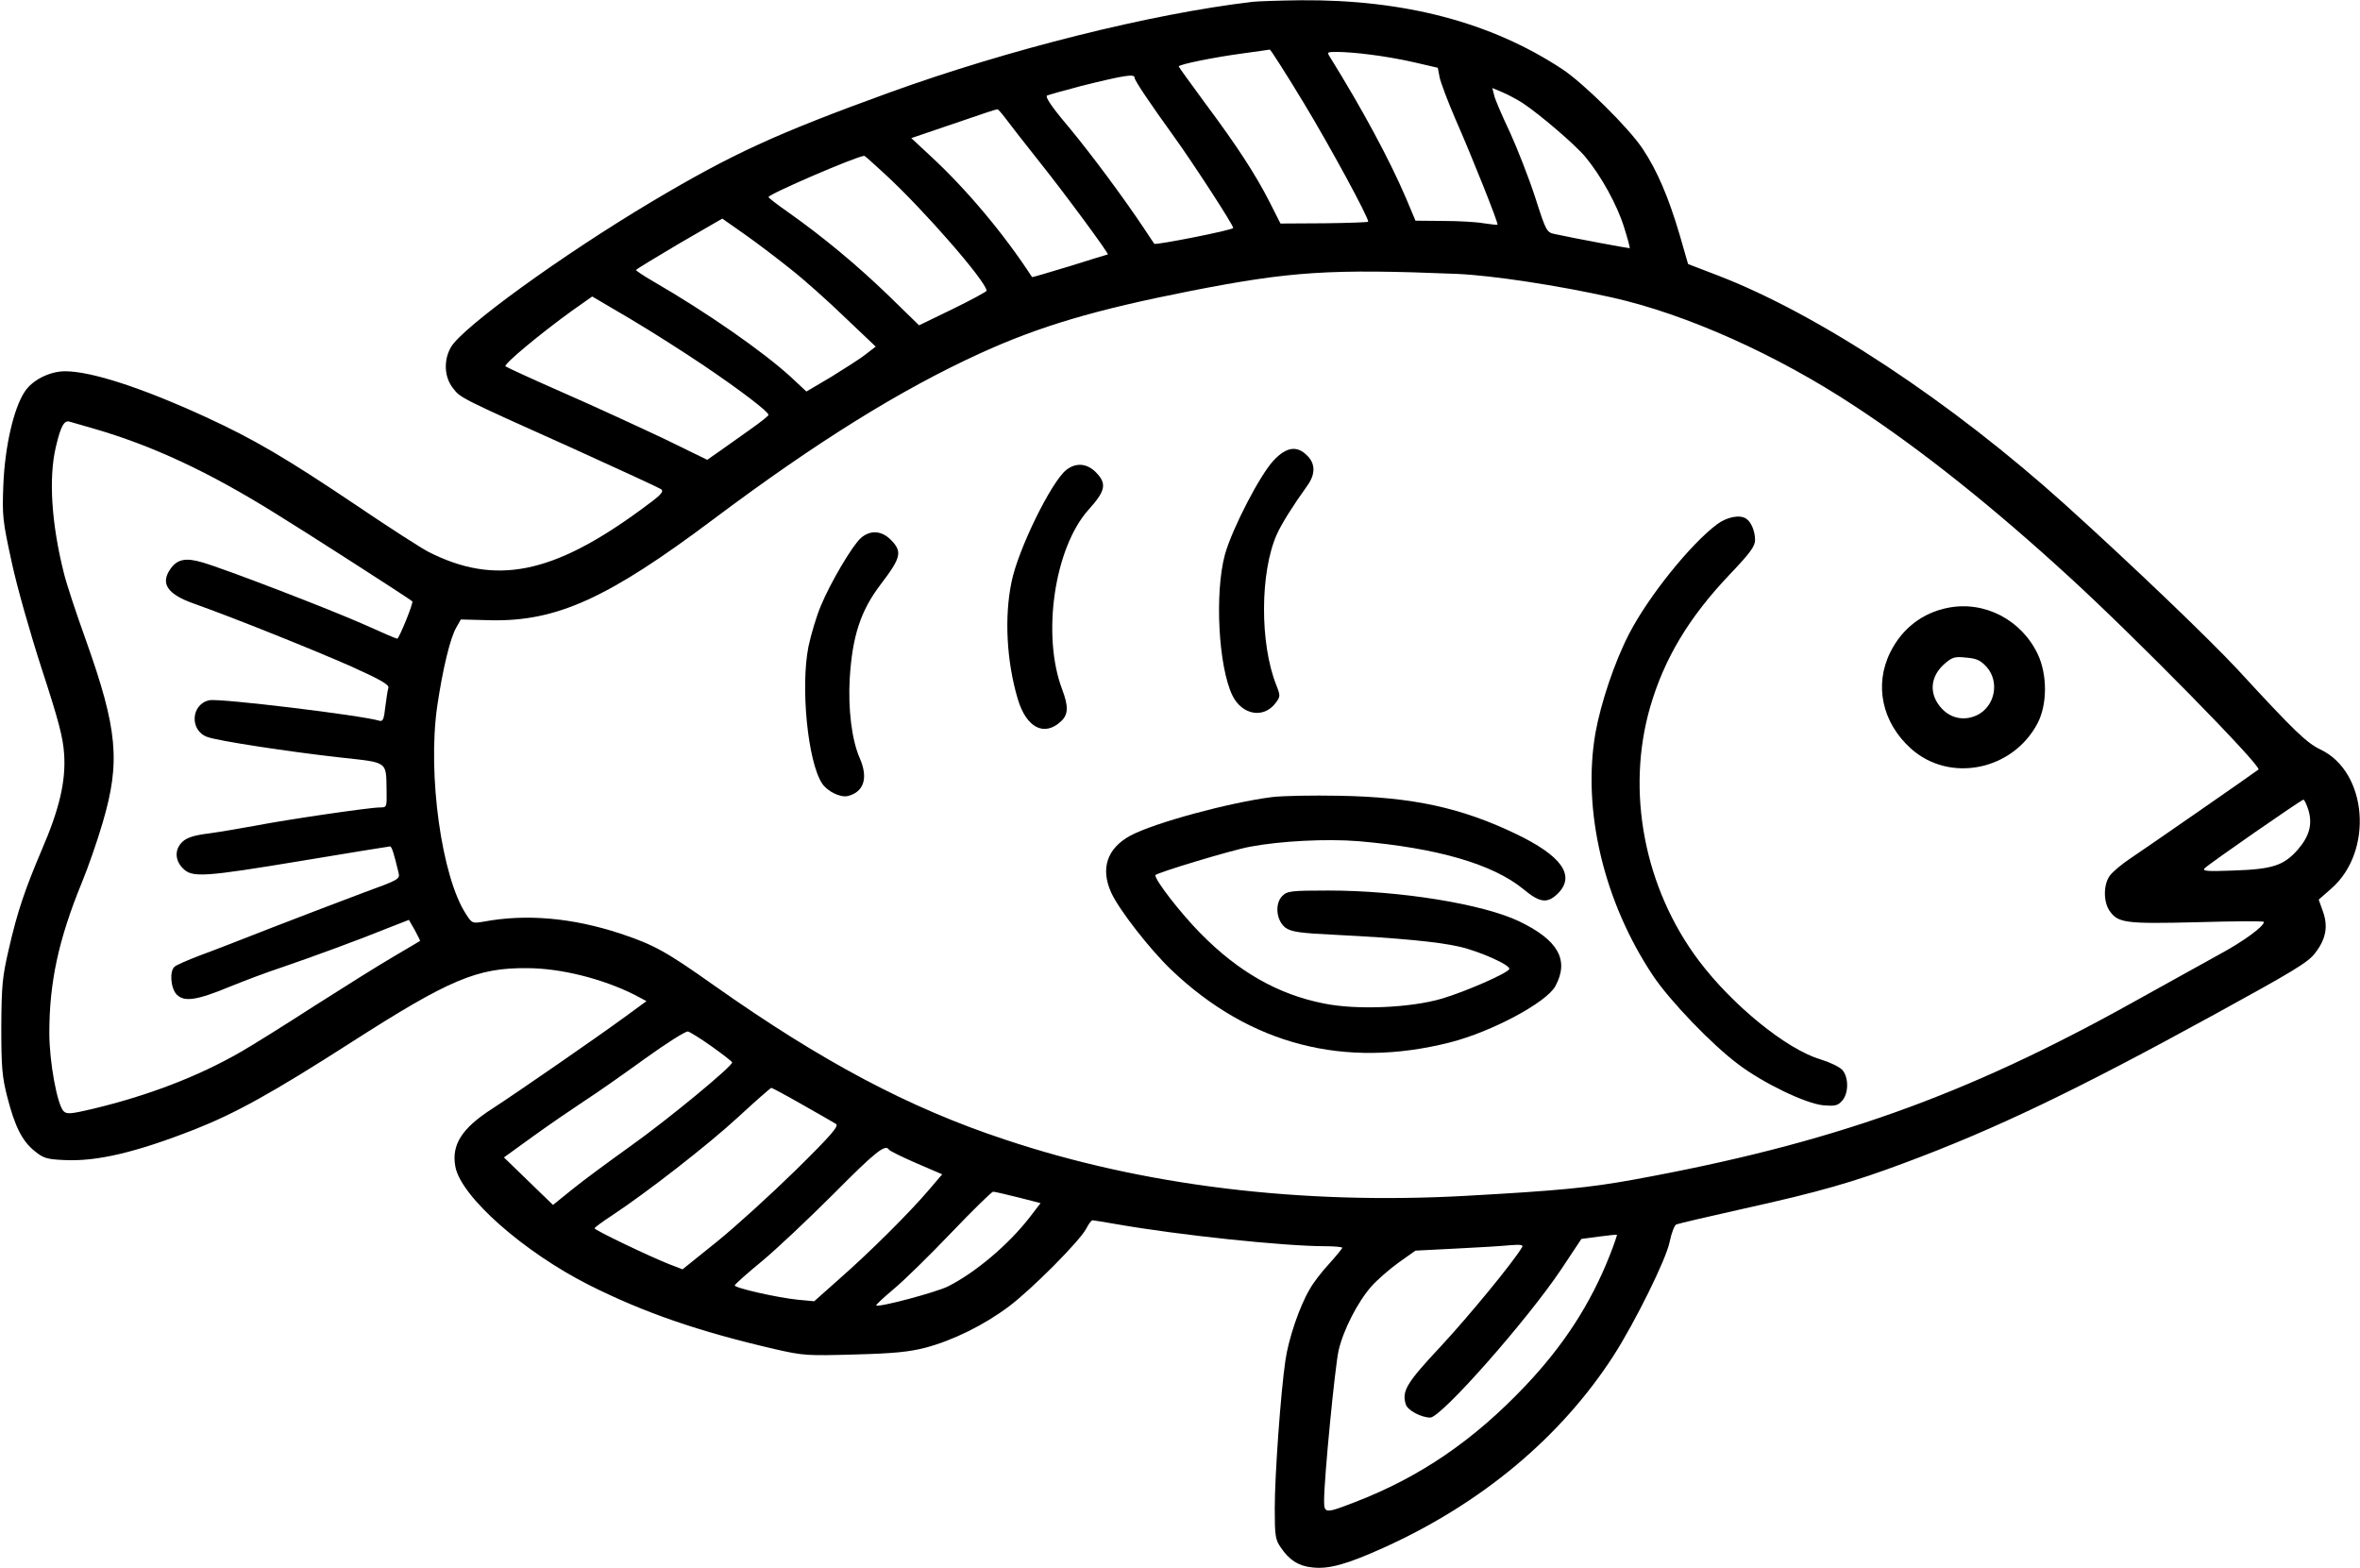 <?xml version="1.0" standalone="no"?>
<!DOCTYPE svg PUBLIC "-//W3C//DTD SVG 20010904//EN"
 "http://www.w3.org/TR/2001/REC-SVG-20010904/DTD/svg10.dtd">
<svg version="1.0" xmlns="http://www.w3.org/2000/svg"
 width="909pt" height="604pt" viewBox="0 0 909 604"
 preserveAspectRatio="xMidYMid meet">
<g transform="translate(0,604) scale(0.1,-0.1)"
fill="#000000" stroke="none">
<path d="M4825 6033 c-392 -46 -942 -184 -1398 -349 -438 -159 -606 -236 -917
-421 -347 -207 -728 -483 -773 -560 -29 -50 -26 -115 7 -157 30 -39 19 -34
469 -236 174 -79 324 -148 333 -154 13 -10 0 -23 -80 -81 -338 -247 -558 -291
-815 -161 -29 15 -155 96 -279 180 -269 181 -395 255 -580 340 -244 112 -440
176 -541 176 -60 0 -127 -34 -156 -79 -42 -63 -76 -210 -82 -356 -5 -123 -3
-139 32 -300 20 -94 73 -280 117 -415 64 -196 81 -261 85 -325 7 -103 -18
-211 -86 -368 -65 -153 -94 -238 -127 -382 -25 -108 -28 -139 -29 -300 0 -155
3 -192 23 -270 29 -113 57 -170 106 -209 33 -27 47 -31 111 -34 126 -7 278 29
505 118 157 62 300 141 604 336 376 241 484 287 676 285 130 0 291 -41 413
-102 l47 -25 -82 -60 c-109 -80 -425 -298 -510 -353 -119 -76 -160 -140 -144
-225 22 -116 264 -329 516 -456 213 -107 424 -179 713 -246 113 -26 127 -26
310 -21 150 4 209 10 271 26 106 28 226 87 322 159 89 67 273 252 298 300 9
18 20 32 24 32 4 0 45 -7 92 -15 239 -42 645 -85 806 -85 35 0 64 -3 64 -6 0
-3 -23 -31 -50 -61 -28 -30 -62 -74 -75 -98 -39 -65 -82 -191 -94 -275 -18
-122 -41 -442 -41 -569 0 -106 2 -121 23 -151 32 -48 69 -72 120 -77 65 -8
135 12 277 76 378 171 682 426 884 738 83 129 204 373 217 440 7 34 19 65 26
67 7 3 126 31 265 62 281 62 420 102 614 175 347 129 662 280 1194 572 301
165 360 200 387 236 42 54 51 103 30 161 l-16 45 49 43 c163 143 139 449 -42
535 -54 26 -99 69 -321 310 -111 119 -403 399 -660 631 -442 399 -954 737
-1343 886 l-112 43 -32 111 c-43 146 -87 249 -143 333 -53 80 -227 252 -310
307 -275 181 -609 268 -1007 265 -85 -1 -168 -4 -185 -6z m197 -390 c102 -169
248 -438 248 -457 0 -2 -76 -5 -169 -6 l-169 -1 -42 83 c-54 106 -124 214
-250 383 -55 75 -100 137 -100 139 0 8 140 36 245 50 55 8 103 14 106 15 3 0
62 -92 131 -206z m253 187 c44 -5 121 -18 172 -30 l91 -21 7 -37 c4 -19 31
-92 61 -161 66 -150 166 -402 162 -406 -2 -2 -25 1 -53 5 -27 5 -98 9 -156 9
l-107 1 -37 88 c-64 149 -168 342 -291 540 -14 22 -14 22 28 22 24 0 79 -4
123 -10z m-905 -89 c0 -11 58 -97 151 -226 73 -101 229 -341 229 -353 0 -8
-299 -67 -304 -61 -2 2 -18 27 -36 54 -84 126 -206 290 -293 395 -67 79 -92
117 -84 122 7 3 67 20 132 37 169 42 205 47 205 32z m1495 -98 c65 -43 202
-160 241 -207 61 -73 123 -186 149 -270 14 -44 24 -81 22 -82 -2 -1 -213 38
-286 54 -34 7 -35 8 -78 142 -24 74 -68 186 -97 250 -30 63 -58 128 -61 143
l-7 28 38 -16 c22 -9 57 -28 79 -42z m-1995 -55 c13 -18 74 -96 135 -173 96
-120 269 -355 262 -355 -1 0 -67 -20 -146 -45 -80 -24 -145 -44 -146 -42 -108
166 -252 338 -393 468 l-72 67 132 45 c150 51 190 65 199 66 3 1 16 -14 29
-31z m-461 -219 c151 -139 391 -415 391 -449 0 -3 -58 -35 -130 -70 l-130 -63
-117 114 c-122 118 -252 226 -385 320 -43 30 -78 57 -78 60 0 11 331 154 369
159 2 0 38 -32 80 -71z m-363 -366 c51 -40 145 -124 209 -186 l118 -112 -39
-30 c-21 -17 -82 -55 -133 -87 l-95 -56 -60 56 c-107 98 -324 249 -528 367
-38 22 -68 42 -68 45 0 3 75 48 166 102 l166 96 87 -61 c47 -33 127 -94 177
-134z m2567 -18 c135 -6 387 -44 597 -91 285 -64 634 -220 935 -419 255 -167
534 -390 825 -657 254 -232 743 -730 729 -742 -15 -12 -446 -311 -493 -342
-33 -22 -68 -51 -79 -66 -25 -33 -26 -98 -3 -134 33 -49 58 -53 339 -46 141 4
257 5 257 1 0 -17 -79 -75 -170 -124 -58 -32 -206 -114 -330 -183 -653 -364
-1167 -547 -1930 -686 -172 -31 -286 -42 -645 -62 -635 -35 -1243 39 -1775
217 -369 122 -704 300 -1119 593 -185 131 -232 157 -361 200 -185 61 -363 77
-528 46 -42 -7 -44 -7 -67 29 -94 143 -149 538 -111 801 21 142 50 264 74 304
l17 30 116 -3 c253 -5 450 84 854 387 403 302 724 501 1030 641 230 105 443
168 814 241 384 75 533 85 1024 65z m-2902 -353 c145 -98 249 -178 249 -190 0
-4 -33 -30 -73 -58 -39 -28 -92 -65 -117 -83 l-46 -32 -164 80 c-91 43 -264
123 -385 176 -121 53 -223 100 -228 104 -8 8 133 125 256 214 l78 55 148 -87
c81 -48 208 -129 282 -179z m-2353 -242 c229 -66 445 -167 702 -327 111 -68
508 -323 528 -339 6 -4 -51 -144 -58 -144 -4 0 -60 24 -126 54 -133 59 -538
215 -625 240 -64 19 -97 12 -123 -26 -39 -56 -11 -97 91 -133 155 -55 461
-178 606 -242 113 -51 146 -70 143 -82 -3 -9 -8 -42 -12 -74 -5 -47 -9 -57
-23 -53 -69 21 -615 87 -654 79 -71 -14 -78 -115 -10 -141 37 -15 319 -58 518
-80 182 -20 172 -13 174 -129 1 -62 1 -63 -26 -63 -40 0 -360 -47 -478 -70
-55 -10 -136 -24 -180 -30 -57 -7 -85 -16 -102 -32 -31 -29 -30 -72 2 -103 35
-36 80 -33 460 30 182 30 333 55 337 55 7 0 15 -26 33 -101 6 -25 3 -27 -137
-78 -79 -30 -233 -88 -343 -131 -110 -43 -238 -93 -285 -110 -47 -18 -91 -37
-97 -43 -21 -16 -16 -84 8 -108 29 -29 77 -22 205 31 54 22 144 56 199 74 120
41 297 106 408 151 l82 32 23 -40 c12 -22 21 -41 20 -41 -2 -1 -48 -29 -103
-61 -55 -32 -192 -118 -305 -190 -113 -73 -241 -153 -285 -178 -164 -94 -355
-167 -568 -218 -85 -20 -99 -21 -112 -9 -25 26 -55 191 -55 301 0 195 35 359
125 579 24 58 60 161 80 230 70 236 58 361 -64 704 -38 105 -76 221 -85 259
-48 190 -59 366 -31 485 19 81 32 104 53 98 9 -3 50 -14 90 -26z m8533 -1469
c17 -56 4 -102 -41 -154 -54 -61 -97 -75 -248 -80 -103 -4 -121 -2 -110 9 18
18 371 263 380 264 4 0 12 -18 19 -39z m-6149 -912 c42 -30 77 -57 78 -61 1
-15 -250 -222 -391 -322 -85 -61 -187 -136 -226 -168 l-73 -59 -95 92 -94 91
112 81 c61 44 150 105 197 136 47 30 152 104 235 164 82 59 156 106 165 104 8
-2 50 -28 92 -58z m349 -224 c62 -35 121 -69 129 -74 12 -8 -18 -43 -155 -178
-94 -92 -230 -216 -303 -275 l-133 -107 -52 20 c-76 30 -287 131 -287 138 0 3
31 26 68 50 136 90 370 272 487 380 66 61 122 110 126 111 3 0 57 -29 120 -65z
m333 -173 c3 -5 50 -28 105 -52 l100 -43 -52 -61 c-75 -88 -227 -239 -342
-340 l-99 -88 -64 6 c-78 8 -242 45 -242 55 0 4 46 45 102 91 57 47 181 164
278 261 161 162 200 194 214 171z m498 -184 l86 -22 -43 -56 c-81 -104 -207
-211 -314 -265 -47 -23 -268 -82 -276 -73 -2 2 28 30 66 62 39 32 139 130 222
217 84 88 157 159 162 159 6 0 49 -10 97 -22z m2278 -224 c-74 -187 -178 -347
-325 -502 -200 -211 -407 -352 -657 -448 -114 -44 -118 -44 -118 7 0 85 42
517 56 578 18 78 73 186 126 246 22 25 69 66 105 92 l65 46 157 8 c86 4 180
10 209 13 38 3 50 1 45 -7 -33 -57 -207 -268 -312 -381 -133 -142 -153 -174
-136 -226 7 -22 59 -50 94 -50 42 0 374 376 505 572 l77 116 67 9 c37 5 68 8
70 7 1 -1 -11 -37 -28 -80z"/>
<path d="M4906 4267 c-53 -56 -160 -263 -188 -363 -40 -148 -25 -432 29 -543
37 -75 120 -90 166 -29 19 25 19 28 3 69 -64 160 -63 435 2 581 18 40 61 109
117 187 32 44 32 85 0 116 -39 40 -80 34 -129 -18z"/>
<path d="M4107 4230 c-58 -46 -186 -307 -211 -432 -28 -135 -19 -305 24 -450
33 -111 102 -147 167 -86 28 26 29 57 4 123 -79 209 -30 544 101 691 67 74 72
101 29 145 -35 35 -77 38 -114 9z"/>
<path d="M6614 4021 c-102 -76 -264 -277 -339 -422 -56 -108 -109 -266 -130
-383 -51 -297 32 -649 222 -934 64 -96 227 -266 328 -341 96 -73 259 -151 326
-158 47 -4 57 -2 74 17 26 28 26 91 1 119 -11 12 -49 30 -85 41 -130 39 -337
207 -467 379 -211 280 -282 653 -188 978 54 186 149 345 306 510 80 84 98 109
98 134 0 32 -15 69 -34 81 -24 17 -74 7 -112 -21z"/>
<path d="M3316 3968 c-33 -29 -118 -173 -155 -263 -16 -38 -37 -108 -47 -155
-31 -156 -3 -442 52 -527 20 -31 71 -56 100 -49 62 16 79 70 45 147 -30 69
-45 187 -38 307 10 162 42 260 119 361 80 105 84 126 39 172 -36 36 -79 38
-115 7z"/>
<path d="M7503 3699 c-98 -19 -177 -80 -222 -171 -63 -126 -32 -271 79 -371
149 -134 392 -85 488 97 38 73 38 187 1 266 -63 133 -206 207 -346 179z m149
-228 c51 -57 32 -153 -38 -186 -47 -22 -99 -13 -135 26 -51 55 -46 125 14 175
27 23 38 26 81 21 40 -3 55 -11 78 -36z"/>
<path d="M4900 2970 c-165 -21 -453 -99 -545 -148 -91 -49 -117 -127 -75 -220
30 -66 150 -220 233 -299 302 -287 666 -381 1072 -278 161 41 372 154 406 217
54 100 11 177 -139 249 -139 67 -460 119 -735 119 -145 0 -159 -2 -178 -21
-30 -30 -23 -95 12 -122 23 -16 52 -21 200 -28 238 -12 392 -27 469 -45 80
-18 202 -73 193 -87 -10 -17 -165 -85 -258 -113 -121 -36 -330 -45 -456 -19
-177 35 -329 122 -474 269 -77 78 -175 204 -175 225 0 8 298 98 366 110 118
22 294 31 417 21 302 -26 517 -88 635 -185 64 -53 92 -56 133 -16 68 69 14
145 -164 230 -209 100 -396 141 -677 146 -102 2 -219 0 -260 -5z"/>
</g>
</svg>
